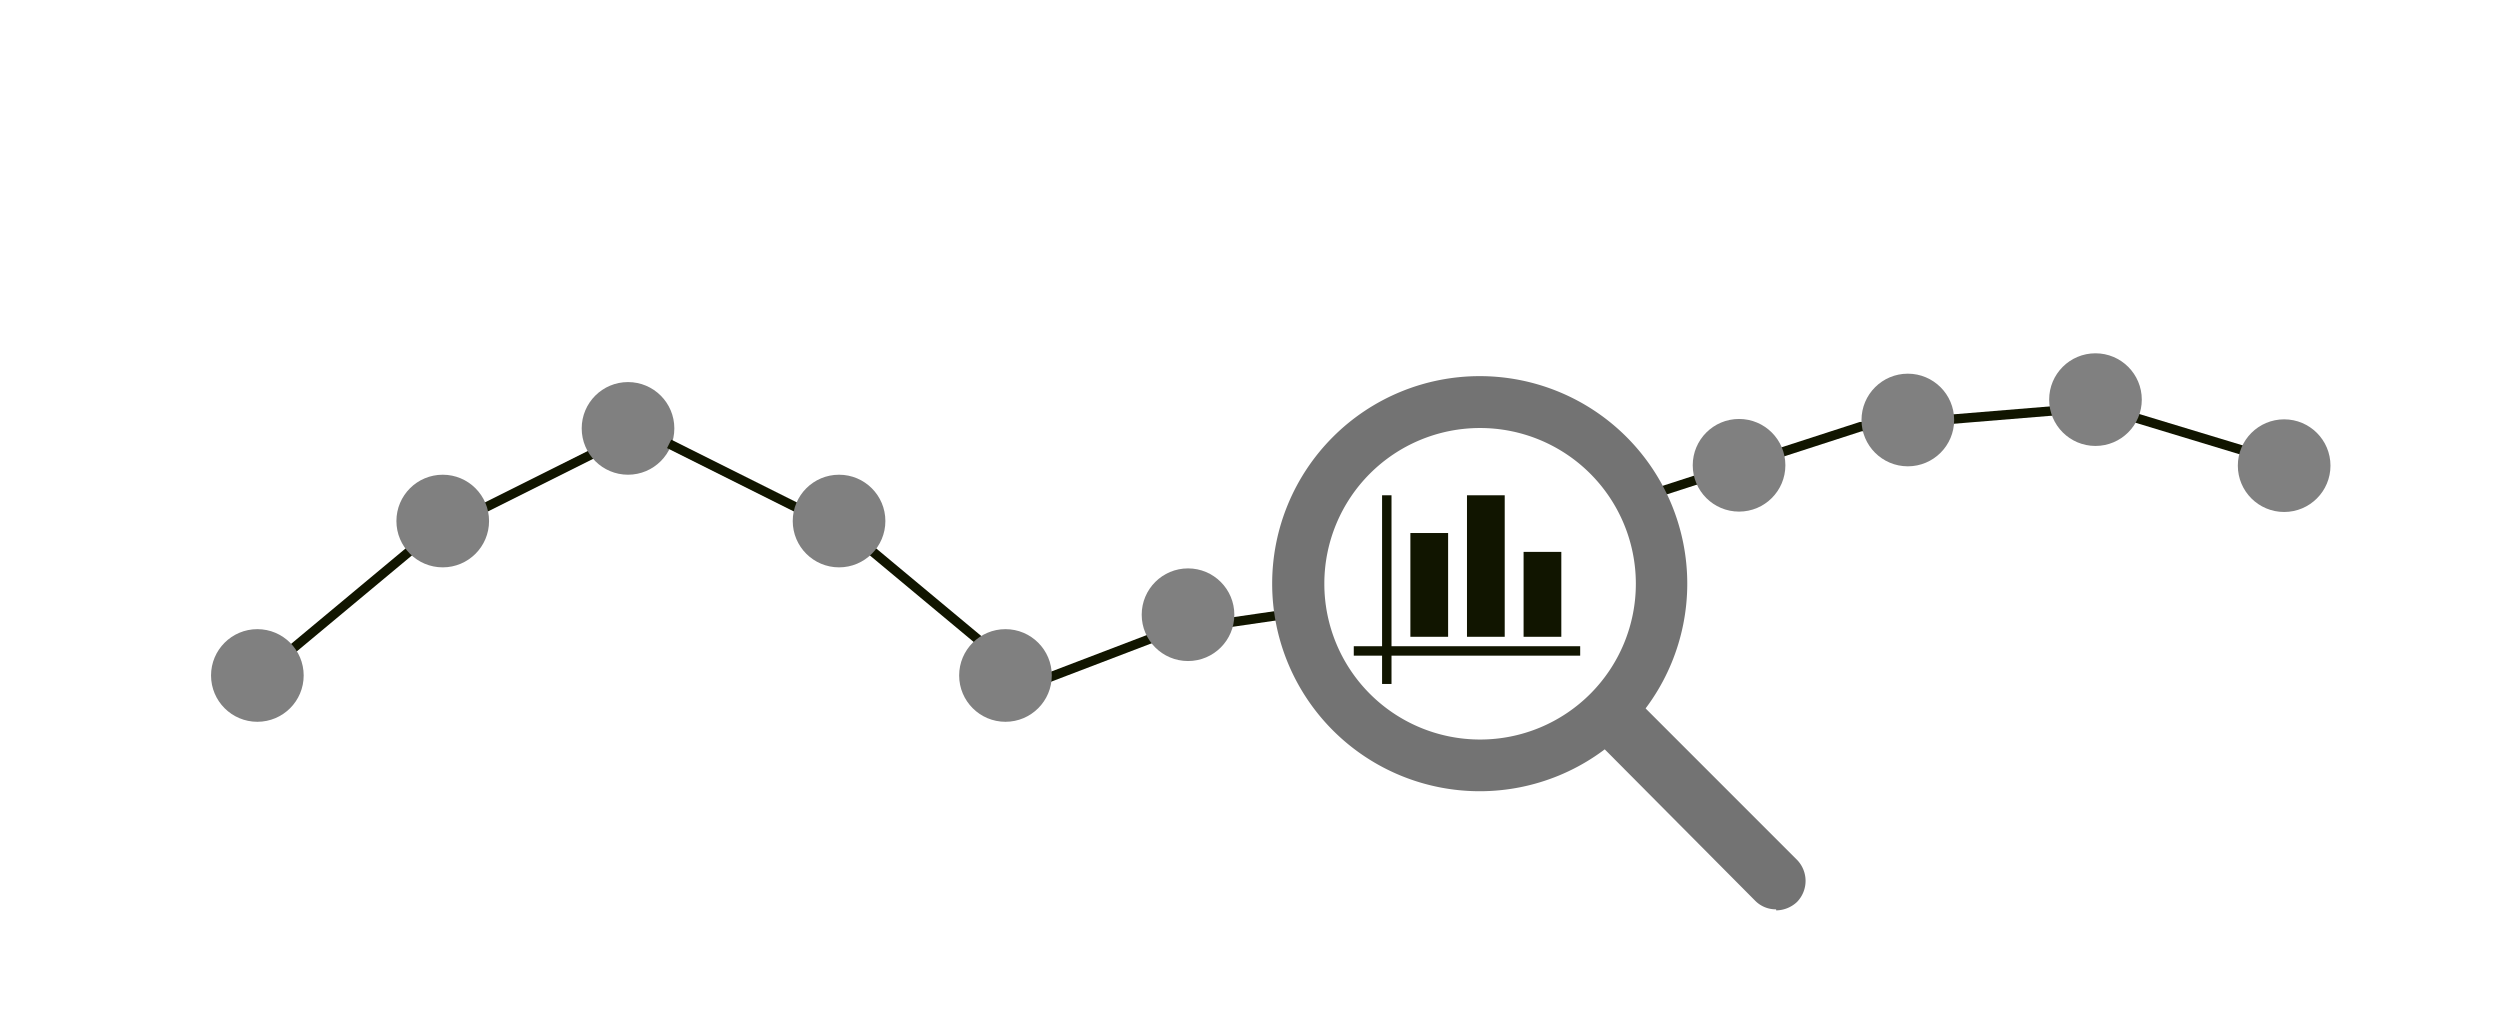 <?xml version="1.0" encoding="utf-8"?>
<svg id="Layer_1" data-name="Layer 1" xmlns="http://www.w3.org/2000/svg"
     xmlns:d="http://www.mathworks.com/blockgraphics"
     d:options="PreserveAspect:On;Resize:FitToBlock;Frame:Adaptive;Rotate:Off"
     height="107"
     version="1.1"
     width="265" viewBox="0 0 265 107">
<defs><style>.cls-1,.cls-3{fill:none;}.cls-1{stroke:#111500;stroke-miterlimit:10;}.cls-2{fill:#737373;}.cls-3{opacity:0.8;isolation:isolate;}.cls-4{fill:gray;}.cls-5{fill:#111500;}</style></defs><polyline class="cls-1" points="140.5 64.5 124.05 66.9 110.41 72.11"/><polyline class="cls-1" points="172.88 53.11 197.21 45.23 219.1 43.43"/><path class="cls-2" d="M188.27,96.39a3.07,3.07,0,0,1-2.22-.91L168.79,78.11l4.33-4.33,17.37,17.37a3.2,3.2,0,0,1,0,4.45,3.27,3.27,0,0,1-2.22.9Z"/><path class="cls-3" d="M156.85,81.32a19.63,19.63,0,1,1,19.47-19.78,1.5,1.5,0,0,1,0,.3A19.63,19.63,0,0,1,156.85,81.32Z"/><path class="cls-2" d="M156.85,45.37a16.51,16.51,0,1,1-16.47,16.54v-.07a16.5,16.5,0,0,1,16.47-16.47m0-5.5a22,22,0,1,0,22,22v0a22,22,0,0,0-22-22Z"/><polyline class="cls-1" points="25.65 73.24 45.29 56.87 64.93 47.05"/><circle class="cls-4" cx="46.93" cy="55.23" r="4.91"/><circle class="cls-4" cx="27.28" cy="71.6" r="4.91"/><circle class="cls-4" cx="66.57" cy="45.41" r="4.91"/><polyline class="cls-1" points="110.22 73.24 90.58 56.87 70.93 47.05"/><circle class="cls-4" cx="88.94" cy="55.23" r="4.91"/><circle class="cls-4" cx="106.58" cy="71.6" r="4.91"/><circle class="cls-4" cx="125.93" cy="65.16" r="4.91"/><rect class="cls-5" x="149.5" y="56.5" width="4" height="11"/><rect class="cls-5" x="155.5" y="52.5" width="4" height="15"/><rect class="cls-5" x="161.5" y="58.5" width="4" height="9"/><rect class="cls-5" x="146.5" y="52.5" width="1" height="20"/><rect class="cls-5" x="143.5" y="68.5" width="24" height="1"/><circle class="cls-4" cx="184.34" cy="49.32" r="4.91"/><circle class="cls-4" cx="202.23" cy="44.52" r="4.91"/><line class="cls-1" x1="221.39" y1="42.78" x2="245.86" y2="50.2"/><circle class="cls-4" cx="242.12" cy="49.36" r="4.91"/><circle class="cls-4" cx="222.12" cy="42.36" r="4.91"/></svg>
<!-- Copyright 2021 The MathWorks, Inc. -->